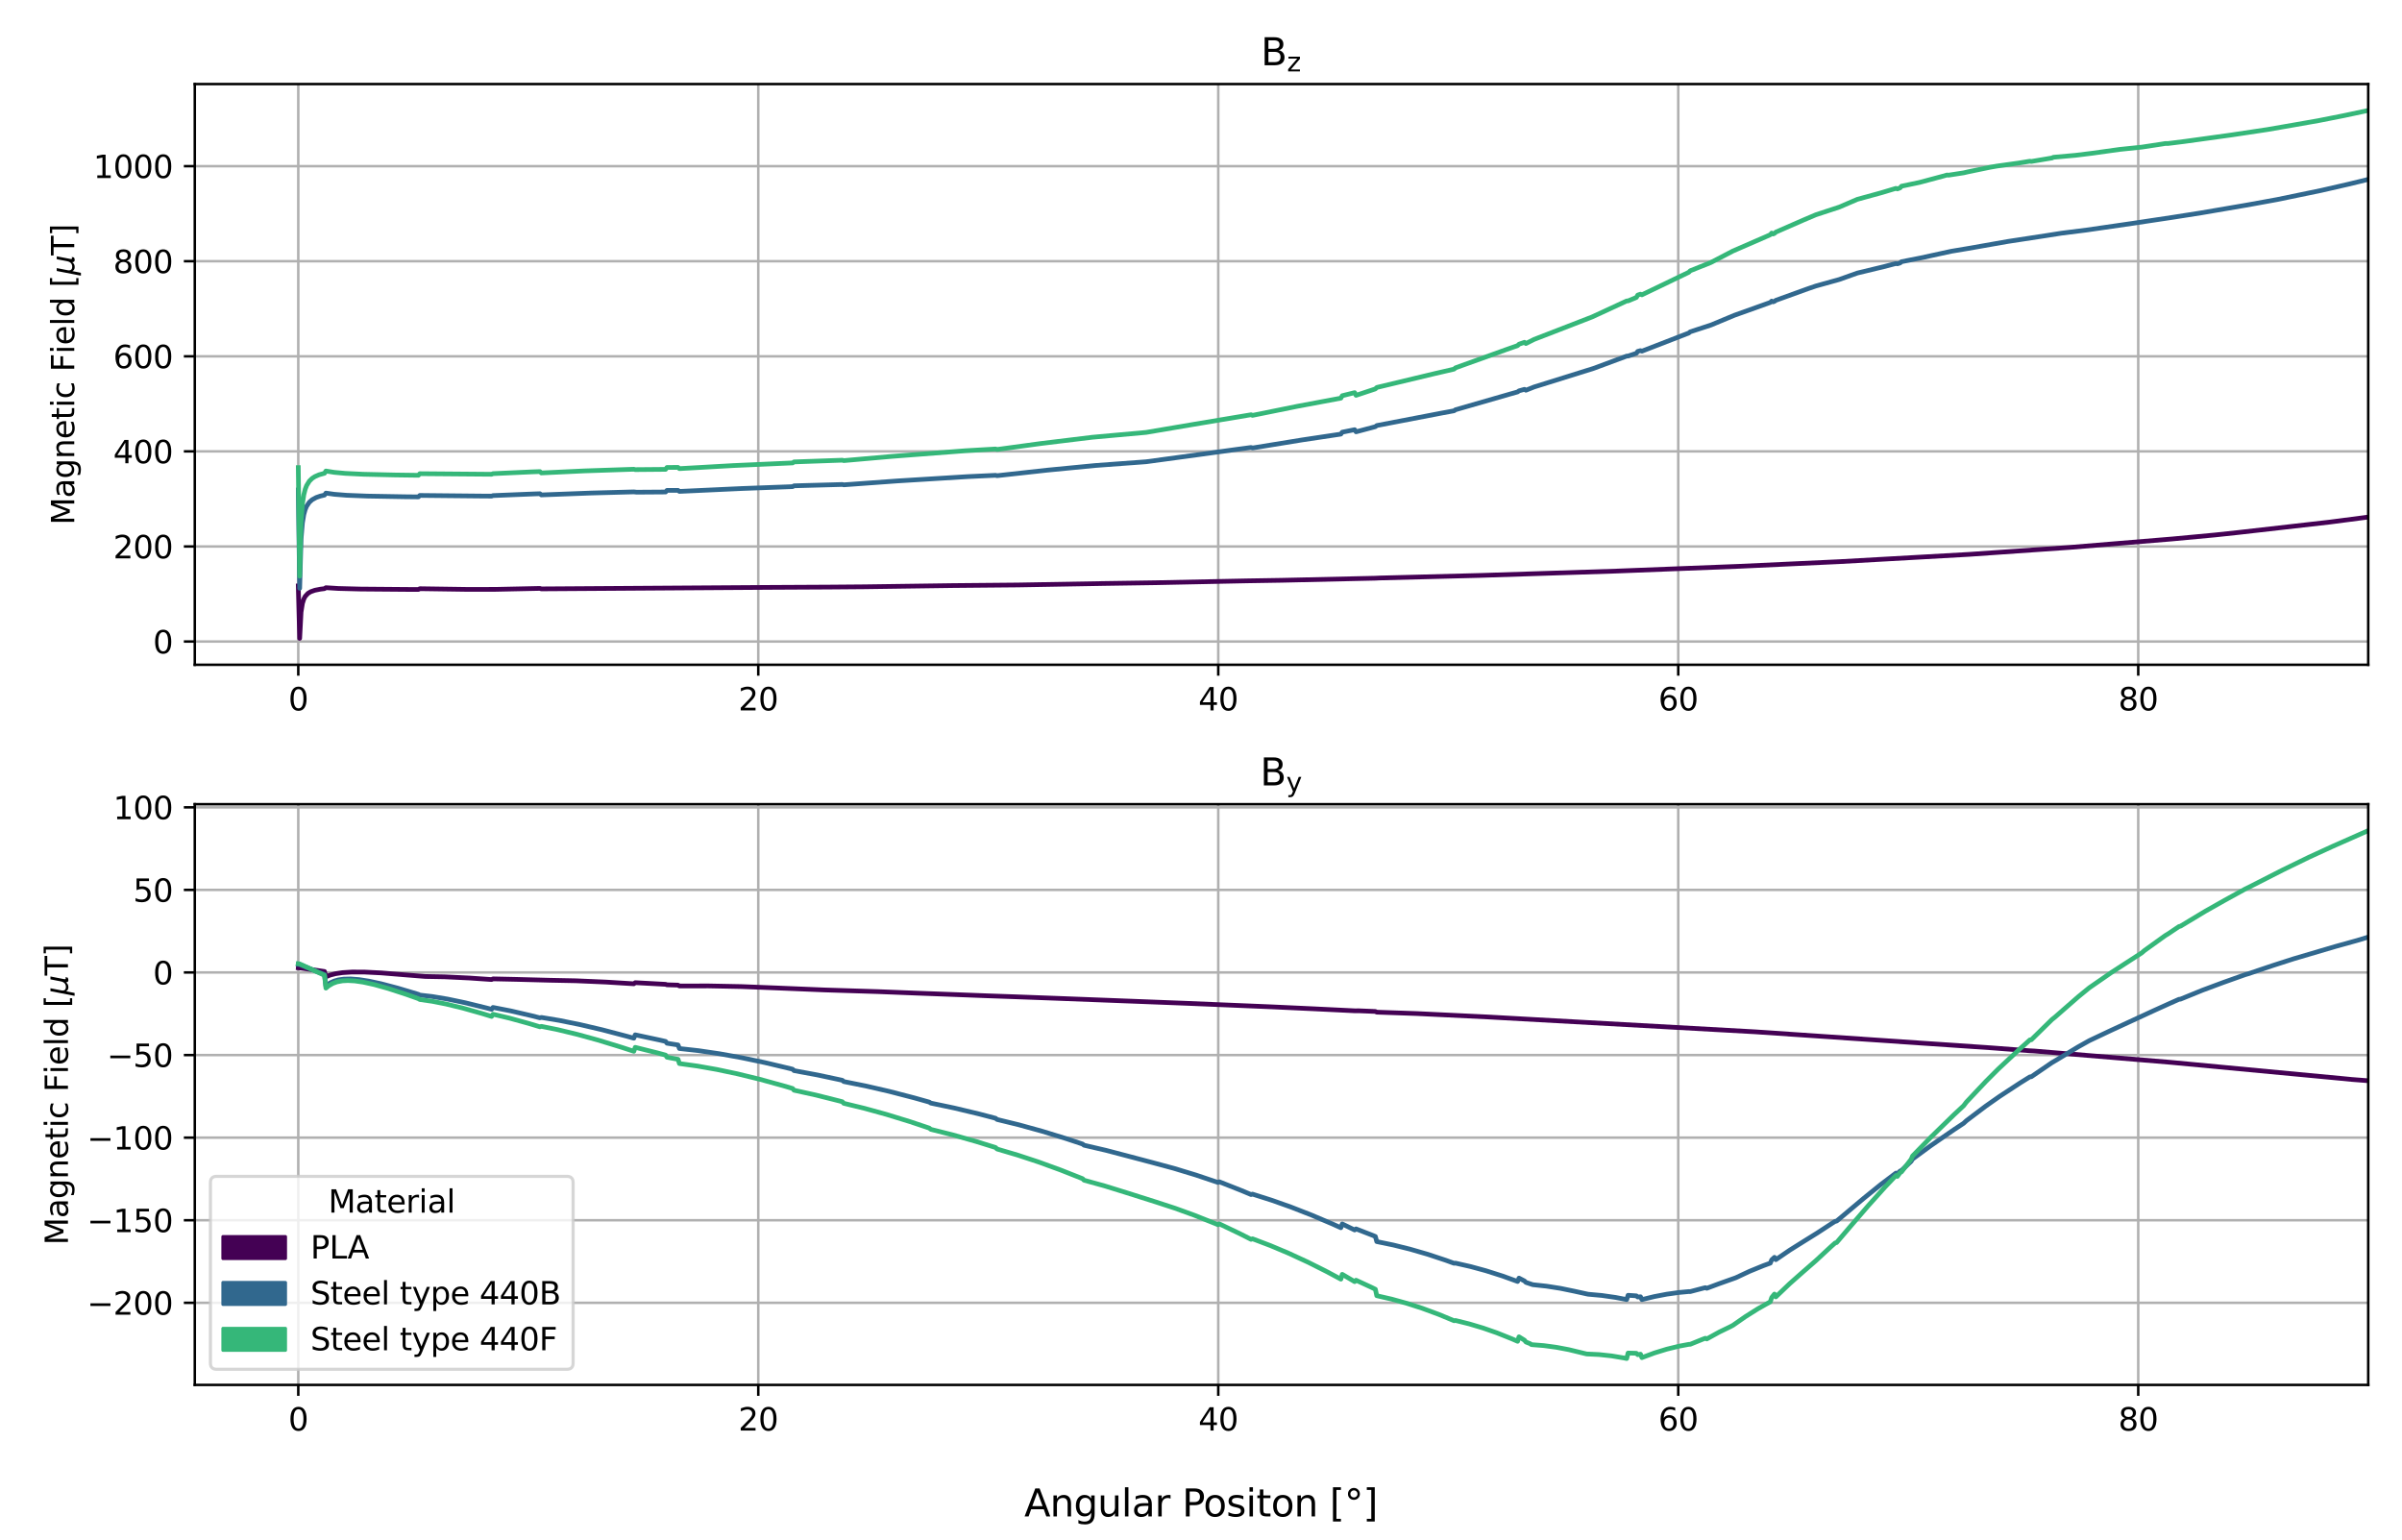 <?xml version="1.0" encoding="utf-8" standalone="no"?>
<!DOCTYPE svg PUBLIC "-//W3C//DTD SVG 1.1//EN"
  "http://www.w3.org/Graphics/SVG/1.1/DTD/svg11.dtd">
<svg xmlns:xlink="http://www.w3.org/1999/xlink" width="768.24pt" height="492.48pt" viewBox="0 0 768.24 492.48" xmlns="http://www.w3.org/2000/svg" version="1.1">
 <defs>
  <style type="text/css">*{stroke-linejoin: round; stroke-linecap: butt}</style>
 </defs>
 <g id="figure_1">
  <g id="patch_1">
   <path d="M 0 492.48 
L 768.24 492.48 
L 768.24 0 
L 0 0 
z
" style="fill: #ffffff"/>
  </g>
  <g id="axes_1">
   <g id="patch_2">
    <path d="M 62.3 212.63 
L 757.44 212.63 
L 757.44 26.88 
L 62.3 26.88 
z
" style="fill: #ffffff"/>
   </g>
   <g id="matplotlib.axis_1">
    <g id="xtick_1">
     <g id="line2d_1">
      <path d="M 95.402 212.63 
L 95.402 26.88 
" clip-path="url(#pd398dfe89d)" style="fill: none; stroke: #b0b0b0; stroke-width: 0.8; stroke-linecap: square"/>
     </g>
     <g id="line2d_2">
      <defs>
       <path id="m9fc5d74d92" d="M 0 0 
L 0 3.5 
" style="stroke: #000000; stroke-width: 0.8"/>
      </defs>
      <g>
       <use xlink:href="#m9fc5d74d92" x="95.402" y="212.63" style="stroke: #000000; stroke-width: 0.8"/>
      </g>
     </g>
     <g id="text_1">
      <!-- 0 -->
      <g transform="translate(92.221 227.229) scale(0.1 -0.1)">
       <defs>
        <path id="DejaVuSans-30" d="M 2034 4250 
Q 1547 4250 1301 3770 
Q 1056 3291 1056 2328 
Q 1056 1369 1301 889 
Q 1547 409 2034 409 
Q 2525 409 2770 889 
Q 3016 1369 3016 2328 
Q 3016 3291 2770 3770 
Q 2525 4250 2034 4250 
z
M 2034 4750 
Q 2819 4750 3233 4129 
Q 3647 3509 3647 2328 
Q 3647 1150 3233 529 
Q 2819 -91 2034 -91 
Q 1250 -91 836 529 
Q 422 1150 422 2328 
Q 422 3509 836 4129 
Q 1250 4750 2034 4750 
z
" transform="scale(0.016)"/>
       </defs>
       <use xlink:href="#DejaVuSans-30"/>
      </g>
     </g>
    </g>
    <g id="xtick_2">
     <g id="line2d_3">
      <path d="M 242.521 212.63 
L 242.521 26.88 
" clip-path="url(#pd398dfe89d)" style="fill: none; stroke: #b0b0b0; stroke-width: 0.8; stroke-linecap: square"/>
     </g>
     <g id="line2d_4">
      <g>
       <use xlink:href="#m9fc5d74d92" x="242.521" y="212.63" style="stroke: #000000; stroke-width: 0.8"/>
      </g>
     </g>
     <g id="text_2">
      <!-- 20 -->
      <g transform="translate(236.159 227.229) scale(0.1 -0.1)">
       <defs>
        <path id="DejaVuSans-32" d="M 1228 531 
L 3431 531 
L 3431 0 
L 469 0 
L 469 531 
Q 828 903 1448 1529 
Q 2069 2156 2228 2338 
Q 2531 2678 2651 2914 
Q 2772 3150 2772 3378 
Q 2772 3750 2511 3984 
Q 2250 4219 1831 4219 
Q 1534 4219 1204 4116 
Q 875 4013 500 3803 
L 500 4441 
Q 881 4594 1212 4672 
Q 1544 4750 1819 4750 
Q 2544 4750 2975 4387 
Q 3406 4025 3406 3419 
Q 3406 3131 3298 2873 
Q 3191 2616 2906 2266 
Q 2828 2175 2409 1742 
Q 1991 1309 1228 531 
z
" transform="scale(0.016)"/>
       </defs>
       <use xlink:href="#DejaVuSans-32"/>
       <use xlink:href="#DejaVuSans-30" x="63.623"/>
      </g>
     </g>
    </g>
    <g id="xtick_3">
     <g id="line2d_5">
      <path d="M 389.641 212.63 
L 389.641 26.88 
" clip-path="url(#pd398dfe89d)" style="fill: none; stroke: #b0b0b0; stroke-width: 0.8; stroke-linecap: square"/>
     </g>
     <g id="line2d_6">
      <g>
       <use xlink:href="#m9fc5d74d92" x="389.641" y="212.63" style="stroke: #000000; stroke-width: 0.8"/>
      </g>
     </g>
     <g id="text_3">
      <!-- 40 -->
      <g transform="translate(383.279 227.229) scale(0.1 -0.1)">
       <defs>
        <path id="DejaVuSans-34" d="M 2419 4116 
L 825 1625 
L 2419 1625 
L 2419 4116 
z
M 2253 4666 
L 3047 4666 
L 3047 1625 
L 3713 1625 
L 3713 1100 
L 3047 1100 
L 3047 0 
L 2419 0 
L 2419 1100 
L 313 1100 
L 313 1709 
L 2253 4666 
z
" transform="scale(0.016)"/>
       </defs>
       <use xlink:href="#DejaVuSans-34"/>
       <use xlink:href="#DejaVuSans-30" x="63.623"/>
      </g>
     </g>
    </g>
    <g id="xtick_4">
     <g id="line2d_7">
      <path d="M 536.761 212.63 
L 536.761 26.88 
" clip-path="url(#pd398dfe89d)" style="fill: none; stroke: #b0b0b0; stroke-width: 0.8; stroke-linecap: square"/>
     </g>
     <g id="line2d_8">
      <g>
       <use xlink:href="#m9fc5d74d92" x="536.761" y="212.63" style="stroke: #000000; stroke-width: 0.8"/>
      </g>
     </g>
     <g id="text_4">
      <!-- 60 -->
      <g transform="translate(530.398 227.229) scale(0.1 -0.1)">
       <defs>
        <path id="DejaVuSans-36" d="M 2113 2584 
Q 1688 2584 1439 2293 
Q 1191 2003 1191 1497 
Q 1191 994 1439 701 
Q 1688 409 2113 409 
Q 2538 409 2786 701 
Q 3034 994 3034 1497 
Q 3034 2003 2786 2293 
Q 2538 2584 2113 2584 
z
M 3366 4563 
L 3366 3988 
Q 3128 4100 2886 4159 
Q 2644 4219 2406 4219 
Q 1781 4219 1451 3797 
Q 1122 3375 1075 2522 
Q 1259 2794 1537 2939 
Q 1816 3084 2150 3084 
Q 2853 3084 3261 2657 
Q 3669 2231 3669 1497 
Q 3669 778 3244 343 
Q 2819 -91 2113 -91 
Q 1303 -91 875 529 
Q 447 1150 447 2328 
Q 447 3434 972 4092 
Q 1497 4750 2381 4750 
Q 2619 4750 2861 4703 
Q 3103 4656 3366 4563 
z
" transform="scale(0.016)"/>
       </defs>
       <use xlink:href="#DejaVuSans-36"/>
       <use xlink:href="#DejaVuSans-30" x="63.623"/>
      </g>
     </g>
    </g>
    <g id="xtick_5">
     <g id="line2d_9">
      <path d="M 683.88 212.63 
L 683.88 26.88 
" clip-path="url(#pd398dfe89d)" style="fill: none; stroke: #b0b0b0; stroke-width: 0.8; stroke-linecap: square"/>
     </g>
     <g id="line2d_10">
      <g>
       <use xlink:href="#m9fc5d74d92" x="683.88" y="212.63" style="stroke: #000000; stroke-width: 0.8"/>
      </g>
     </g>
     <g id="text_5">
      <!-- 80 -->
      <g transform="translate(677.518 227.229) scale(0.1 -0.1)">
       <defs>
        <path id="DejaVuSans-38" d="M 2034 2216 
Q 1584 2216 1326 1975 
Q 1069 1734 1069 1313 
Q 1069 891 1326 650 
Q 1584 409 2034 409 
Q 2484 409 2743 651 
Q 3003 894 3003 1313 
Q 3003 1734 2745 1975 
Q 2488 2216 2034 2216 
z
M 1403 2484 
Q 997 2584 770 2862 
Q 544 3141 544 3541 
Q 544 4100 942 4425 
Q 1341 4750 2034 4750 
Q 2731 4750 3128 4425 
Q 3525 4100 3525 3541 
Q 3525 3141 3298 2862 
Q 3072 2584 2669 2484 
Q 3125 2378 3379 2068 
Q 3634 1759 3634 1313 
Q 3634 634 3220 271 
Q 2806 -91 2034 -91 
Q 1263 -91 848 271 
Q 434 634 434 1313 
Q 434 1759 690 2068 
Q 947 2378 1403 2484 
z
M 1172 3481 
Q 1172 3119 1398 2916 
Q 1625 2713 2034 2713 
Q 2441 2713 2670 2916 
Q 2900 3119 2900 3481 
Q 2900 3844 2670 4047 
Q 2441 4250 2034 4250 
Q 1625 4250 1398 4047 
Q 1172 3844 1172 3481 
z
" transform="scale(0.016)"/>
       </defs>
       <use xlink:href="#DejaVuSans-38"/>
       <use xlink:href="#DejaVuSans-30" x="63.623"/>
      </g>
     </g>
    </g>
   </g>
   <g id="matplotlib.axis_2">
    <g id="ytick_1">
     <g id="line2d_11">
      <path d="M 62.3 205.203 
L 757.44 205.203 
" clip-path="url(#pd398dfe89d)" style="fill: none; stroke: #b0b0b0; stroke-width: 0.8; stroke-linecap: square"/>
     </g>
     <g id="line2d_12">
      <defs>
       <path id="md01ff62ab2" d="M 0 0 
L -3.5 0 
" style="stroke: #000000; stroke-width: 0.8"/>
      </defs>
      <g>
       <use xlink:href="#md01ff62ab2" x="62.3" y="205.203" style="stroke: #000000; stroke-width: 0.8"/>
      </g>
     </g>
     <g id="text_6">
      <!-- 0 -->
      <g transform="translate(48.938 209.002) scale(0.1 -0.1)">
       <use xlink:href="#DejaVuSans-30"/>
      </g>
     </g>
    </g>
    <g id="ytick_2">
     <g id="line2d_13">
      <path d="M 62.3 174.791 
L 757.44 174.791 
" clip-path="url(#pd398dfe89d)" style="fill: none; stroke: #b0b0b0; stroke-width: 0.8; stroke-linecap: square"/>
     </g>
     <g id="line2d_14">
      <g>
       <use xlink:href="#md01ff62ab2" x="62.3" y="174.791" style="stroke: #000000; stroke-width: 0.8"/>
      </g>
     </g>
     <g id="text_7">
      <!-- 200 -->
      <g transform="translate(36.212 178.59) scale(0.1 -0.1)">
       <use xlink:href="#DejaVuSans-32"/>
       <use xlink:href="#DejaVuSans-30" x="63.623"/>
       <use xlink:href="#DejaVuSans-30" x="127.246"/>
      </g>
     </g>
    </g>
    <g id="ytick_3">
     <g id="line2d_15">
      <path d="M 62.3 144.379 
L 757.44 144.379 
" clip-path="url(#pd398dfe89d)" style="fill: none; stroke: #b0b0b0; stroke-width: 0.8; stroke-linecap: square"/>
     </g>
     <g id="line2d_16">
      <g>
       <use xlink:href="#md01ff62ab2" x="62.3" y="144.379" style="stroke: #000000; stroke-width: 0.8"/>
      </g>
     </g>
     <g id="text_8">
      <!-- 400 -->
      <g transform="translate(36.212 148.178) scale(0.1 -0.1)">
       <use xlink:href="#DejaVuSans-34"/>
       <use xlink:href="#DejaVuSans-30" x="63.623"/>
       <use xlink:href="#DejaVuSans-30" x="127.246"/>
      </g>
     </g>
    </g>
    <g id="ytick_4">
     <g id="line2d_17">
      <path d="M 62.3 113.967 
L 757.44 113.967 
" clip-path="url(#pd398dfe89d)" style="fill: none; stroke: #b0b0b0; stroke-width: 0.8; stroke-linecap: square"/>
     </g>
     <g id="line2d_18">
      <g>
       <use xlink:href="#md01ff62ab2" x="62.3" y="113.967" style="stroke: #000000; stroke-width: 0.8"/>
      </g>
     </g>
     <g id="text_9">
      <!-- 600 -->
      <g transform="translate(36.212 117.766) scale(0.1 -0.1)">
       <use xlink:href="#DejaVuSans-36"/>
       <use xlink:href="#DejaVuSans-30" x="63.623"/>
       <use xlink:href="#DejaVuSans-30" x="127.246"/>
      </g>
     </g>
    </g>
    <g id="ytick_5">
     <g id="line2d_19">
      <path d="M 62.3 83.555 
L 757.44 83.555 
" clip-path="url(#pd398dfe89d)" style="fill: none; stroke: #b0b0b0; stroke-width: 0.8; stroke-linecap: square"/>
     </g>
     <g id="line2d_20">
      <g>
       <use xlink:href="#md01ff62ab2" x="62.3" y="83.555" style="stroke: #000000; stroke-width: 0.8"/>
      </g>
     </g>
     <g id="text_10">
      <!-- 800 -->
      <g transform="translate(36.212 87.354) scale(0.1 -0.1)">
       <use xlink:href="#DejaVuSans-38"/>
       <use xlink:href="#DejaVuSans-30" x="63.623"/>
       <use xlink:href="#DejaVuSans-30" x="127.246"/>
      </g>
     </g>
    </g>
    <g id="ytick_6">
     <g id="line2d_21">
      <path d="M 62.3 53.143 
L 757.44 53.143 
" clip-path="url(#pd398dfe89d)" style="fill: none; stroke: #b0b0b0; stroke-width: 0.8; stroke-linecap: square"/>
     </g>
     <g id="line2d_22">
      <g>
       <use xlink:href="#md01ff62ab2" x="62.3" y="53.143" style="stroke: #000000; stroke-width: 0.8"/>
      </g>
     </g>
     <g id="text_11">
      <!-- 1000 -->
      <g transform="translate(29.85 56.942) scale(0.1 -0.1)">
       <defs>
        <path id="DejaVuSans-31" d="M 794 531 
L 1825 531 
L 1825 4091 
L 703 3866 
L 703 4441 
L 1819 4666 
L 2450 4666 
L 2450 531 
L 3481 531 
L 3481 0 
L 794 0 
L 794 531 
z
" transform="scale(0.016)"/>
       </defs>
       <use xlink:href="#DejaVuSans-31"/>
       <use xlink:href="#DejaVuSans-30" x="63.623"/>
       <use xlink:href="#DejaVuSans-30" x="127.246"/>
       <use xlink:href="#DejaVuSans-30" x="190.869"/>
      </g>
     </g>
    </g>
    <g id="text_12">
     <!-- Magnetic Field [$\mu$T] -->
     <g transform="translate(23.75 167.905) rotate(-90) scale(0.1 -0.1)">
      <defs>
       <path id="DejaVuSans-4d" d="M 628 4666 
L 1569 4666 
L 2759 1491 
L 3956 4666 
L 4897 4666 
L 4897 0 
L 4281 0 
L 4281 4097 
L 3078 897 
L 2444 897 
L 1241 4097 
L 1241 0 
L 628 0 
L 628 4666 
z
" transform="scale(0.016)"/>
       <path id="DejaVuSans-61" d="M 2194 1759 
Q 1497 1759 1228 1600 
Q 959 1441 959 1056 
Q 959 750 1161 570 
Q 1363 391 1709 391 
Q 2188 391 2477 730 
Q 2766 1069 2766 1631 
L 2766 1759 
L 2194 1759 
z
M 3341 1997 
L 3341 0 
L 2766 0 
L 2766 531 
Q 2569 213 2275 61 
Q 1981 -91 1556 -91 
Q 1019 -91 701 211 
Q 384 513 384 1019 
Q 384 1609 779 1909 
Q 1175 2209 1959 2209 
L 2766 2209 
L 2766 2266 
Q 2766 2663 2505 2880 
Q 2244 3097 1772 3097 
Q 1472 3097 1187 3025 
Q 903 2953 641 2809 
L 641 3341 
Q 956 3463 1253 3523 
Q 1550 3584 1831 3584 
Q 2591 3584 2966 3190 
Q 3341 2797 3341 1997 
z
" transform="scale(0.016)"/>
       <path id="DejaVuSans-67" d="M 2906 1791 
Q 2906 2416 2648 2759 
Q 2391 3103 1925 3103 
Q 1463 3103 1205 2759 
Q 947 2416 947 1791 
Q 947 1169 1205 825 
Q 1463 481 1925 481 
Q 2391 481 2648 825 
Q 2906 1169 2906 1791 
z
M 3481 434 
Q 3481 -459 3084 -895 
Q 2688 -1331 1869 -1331 
Q 1566 -1331 1297 -1286 
Q 1028 -1241 775 -1147 
L 775 -588 
Q 1028 -725 1275 -790 
Q 1522 -856 1778 -856 
Q 2344 -856 2625 -561 
Q 2906 -266 2906 331 
L 2906 616 
Q 2728 306 2450 153 
Q 2172 0 1784 0 
Q 1141 0 747 490 
Q 353 981 353 1791 
Q 353 2603 747 3093 
Q 1141 3584 1784 3584 
Q 2172 3584 2450 3431 
Q 2728 3278 2906 2969 
L 2906 3500 
L 3481 3500 
L 3481 434 
z
" transform="scale(0.016)"/>
       <path id="DejaVuSans-6e" d="M 3513 2113 
L 3513 0 
L 2938 0 
L 2938 2094 
Q 2938 2591 2744 2837 
Q 2550 3084 2163 3084 
Q 1697 3084 1428 2787 
Q 1159 2491 1159 1978 
L 1159 0 
L 581 0 
L 581 3500 
L 1159 3500 
L 1159 2956 
Q 1366 3272 1645 3428 
Q 1925 3584 2291 3584 
Q 2894 3584 3203 3211 
Q 3513 2838 3513 2113 
z
" transform="scale(0.016)"/>
       <path id="DejaVuSans-65" d="M 3597 1894 
L 3597 1613 
L 953 1613 
Q 991 1019 1311 708 
Q 1631 397 2203 397 
Q 2534 397 2845 478 
Q 3156 559 3463 722 
L 3463 178 
Q 3153 47 2828 -22 
Q 2503 -91 2169 -91 
Q 1331 -91 842 396 
Q 353 884 353 1716 
Q 353 2575 817 3079 
Q 1281 3584 2069 3584 
Q 2775 3584 3186 3129 
Q 3597 2675 3597 1894 
z
M 3022 2063 
Q 3016 2534 2758 2815 
Q 2500 3097 2075 3097 
Q 1594 3097 1305 2825 
Q 1016 2553 972 2059 
L 3022 2063 
z
" transform="scale(0.016)"/>
       <path id="DejaVuSans-74" d="M 1172 4494 
L 1172 3500 
L 2356 3500 
L 2356 3053 
L 1172 3053 
L 1172 1153 
Q 1172 725 1289 603 
Q 1406 481 1766 481 
L 2356 481 
L 2356 0 
L 1766 0 
Q 1100 0 847 248 
Q 594 497 594 1153 
L 594 3053 
L 172 3053 
L 172 3500 
L 594 3500 
L 594 4494 
L 1172 4494 
z
" transform="scale(0.016)"/>
       <path id="DejaVuSans-69" d="M 603 3500 
L 1178 3500 
L 1178 0 
L 603 0 
L 603 3500 
z
M 603 4863 
L 1178 4863 
L 1178 4134 
L 603 4134 
L 603 4863 
z
" transform="scale(0.016)"/>
       <path id="DejaVuSans-63" d="M 3122 3366 
L 3122 2828 
Q 2878 2963 2633 3030 
Q 2388 3097 2138 3097 
Q 1578 3097 1268 2742 
Q 959 2388 959 1747 
Q 959 1106 1268 751 
Q 1578 397 2138 397 
Q 2388 397 2633 464 
Q 2878 531 3122 666 
L 3122 134 
Q 2881 22 2623 -34 
Q 2366 -91 2075 -91 
Q 1284 -91 818 406 
Q 353 903 353 1747 
Q 353 2603 823 3093 
Q 1294 3584 2113 3584 
Q 2378 3584 2631 3529 
Q 2884 3475 3122 3366 
z
" transform="scale(0.016)"/>
       <path id="DejaVuSans-20" transform="scale(0.016)"/>
       <path id="DejaVuSans-46" d="M 628 4666 
L 3309 4666 
L 3309 4134 
L 1259 4134 
L 1259 2759 
L 3109 2759 
L 3109 2228 
L 1259 2228 
L 1259 0 
L 628 0 
L 628 4666 
z
" transform="scale(0.016)"/>
       <path id="DejaVuSans-6c" d="M 603 4863 
L 1178 4863 
L 1178 0 
L 603 0 
L 603 4863 
z
" transform="scale(0.016)"/>
       <path id="DejaVuSans-64" d="M 2906 2969 
L 2906 4863 
L 3481 4863 
L 3481 0 
L 2906 0 
L 2906 525 
Q 2725 213 2448 61 
Q 2172 -91 1784 -91 
Q 1150 -91 751 415 
Q 353 922 353 1747 
Q 353 2572 751 3078 
Q 1150 3584 1784 3584 
Q 2172 3584 2448 3432 
Q 2725 3281 2906 2969 
z
M 947 1747 
Q 947 1113 1208 752 
Q 1469 391 1925 391 
Q 2381 391 2643 752 
Q 2906 1113 2906 1747 
Q 2906 2381 2643 2742 
Q 2381 3103 1925 3103 
Q 1469 3103 1208 2742 
Q 947 2381 947 1747 
z
" transform="scale(0.016)"/>
       <path id="DejaVuSans-5b" d="M 550 4863 
L 1875 4863 
L 1875 4416 
L 1125 4416 
L 1125 -397 
L 1875 -397 
L 1875 -844 
L 550 -844 
L 550 4863 
z
" transform="scale(0.016)"/>
       <path id="DejaVuSans-Oblique-3bc" d="M -84 -1331 
L 856 3500 
L 1434 3500 
L 1009 1322 
Q 997 1256 987 1175 
Q 978 1094 978 1013 
Q 978 722 1161 565 
Q 1344 409 1684 409 
Q 2147 409 2431 671 
Q 2716 934 2816 1459 
L 3213 3500 
L 3788 3500 
L 3266 809 
Q 3253 750 3248 706 
Q 3244 663 3244 628 
Q 3244 531 3283 486 
Q 3322 441 3406 441 
Q 3438 441 3492 456 
Q 3547 472 3647 513 
L 3559 50 
Q 3422 -19 3297 -55 
Q 3172 -91 3053 -91 
Q 2847 -91 2730 40 
Q 2613 172 2613 403 
Q 2438 153 2195 31 
Q 1953 -91 1625 -91 
Q 1334 -91 1117 43 
Q 900 178 831 397 
L 494 -1331 
L -84 -1331 
z
" transform="scale(0.016)"/>
       <path id="DejaVuSans-54" d="M -19 4666 
L 3928 4666 
L 3928 4134 
L 2272 4134 
L 2272 0 
L 1638 0 
L 1638 4134 
L -19 4134 
L -19 4666 
z
" transform="scale(0.016)"/>
       <path id="DejaVuSans-5d" d="M 1947 4863 
L 1947 -844 
L 622 -844 
L 622 -397 
L 1369 -397 
L 1369 4416 
L 622 4416 
L 622 4863 
L 1947 4863 
z
" transform="scale(0.016)"/>
      </defs>
      <use xlink:href="#DejaVuSans-4d" transform="translate(0 0.016)"/>
      <use xlink:href="#DejaVuSans-61" transform="translate(86.279 0.016)"/>
      <use xlink:href="#DejaVuSans-67" transform="translate(147.559 0.016)"/>
      <use xlink:href="#DejaVuSans-6e" transform="translate(211.035 0.016)"/>
      <use xlink:href="#DejaVuSans-65" transform="translate(274.414 0.016)"/>
      <use xlink:href="#DejaVuSans-74" transform="translate(335.938 0.016)"/>
      <use xlink:href="#DejaVuSans-69" transform="translate(375.146 0.016)"/>
      <use xlink:href="#DejaVuSans-63" transform="translate(402.93 0.016)"/>
      <use xlink:href="#DejaVuSans-20" transform="translate(457.91 0.016)"/>
      <use xlink:href="#DejaVuSans-46" transform="translate(489.697 0.016)"/>
      <use xlink:href="#DejaVuSans-69" transform="translate(547.217 0.016)"/>
      <use xlink:href="#DejaVuSans-65" transform="translate(575 0.016)"/>
      <use xlink:href="#DejaVuSans-6c" transform="translate(636.523 0.016)"/>
      <use xlink:href="#DejaVuSans-64" transform="translate(664.307 0.016)"/>
      <use xlink:href="#DejaVuSans-20" transform="translate(727.783 0.016)"/>
      <use xlink:href="#DejaVuSans-5b" transform="translate(759.57 0.016)"/>
      <use xlink:href="#DejaVuSans-Oblique-3bc" transform="translate(798.584 0.016)"/>
      <use xlink:href="#DejaVuSans-54" transform="translate(862.207 0.016)"/>
      <use xlink:href="#DejaVuSans-5d" transform="translate(923.291 0.016)"/>
     </g>
    </g>
   </g>
   <g id="line2d_23">
    <path d="M 95.402 187.411 
L 95.844 204.187 
L 96.285 195.798 
L 96.727 193.002 
L 97.169 191.603 
L 97.61 190.764 
L 98.493 189.804 
L 99.377 189.27 
L 100.702 188.803 
L 102.468 188.452 
L 103.793 188.285 
L 104.235 187.982 
L 108.21 188.232 
L 115.276 188.416 
L 130.293 188.538 
L 133.826 188.55 
L 134.267 188.305 
L 149.725 188.531 
L 158.558 188.514 
L 172.691 188.211 
L 173.133 188.363 
L 246.889 187.879 
L 264.997 187.786 
L 276.48 187.693 
L 304.746 187.304 
L 325.503 187.113 
L 352.886 186.641 
L 369.669 186.391 
L 398.818 185.797 
L 409.859 185.618 
L 439.891 184.947 
L 441.216 184.88 
L 473.457 184.059 
L 516.739 182.678 
L 556.488 181.134 
L 588.287 179.655 
L 629.802 177.322 
L 662.043 175.092 
L 694.725 172.395 
L 708.416 171.119 
L 715.925 170.316 
L 745.074 167.004 
L 757.44 165.391 
L 757.44 165.391 
" clip-path="url(#pd398dfe89d)" style="fill: none; stroke: #440154; stroke-width: 1.5; stroke-linecap: square"/>
   </g>
   <g id="line2d_24">
    <path d="M 95.402 156.719 
L 95.844 188.177 
L 96.285 172.446 
L 96.727 167.202 
L 97.169 164.579 
L 97.61 163.005 
L 98.052 161.956 
L 98.935 160.643 
L 99.818 159.856 
L 101.143 159.128 
L 102.468 158.673 
L 103.793 158.362 
L 104.235 157.723 
L 106.885 158.105 
L 110.86 158.422 
L 117.485 158.684 
L 129.409 158.891 
L 133.826 158.938 
L 134.267 158.475 
L 153.7 158.668 
L 157.233 158.692 
L 157.675 158.521 
L 170.925 157.982 
L 172.691 157.925 
L 173.133 158.305 
L 189.032 157.703 
L 202.724 157.335 
L 203.607 157.433 
L 212.882 157.369 
L 213.323 156.855 
L 216.857 156.853 
L 217.298 157.182 
L 237.173 156.261 
L 253.514 155.656 
L 253.955 155.394 
L 269.413 154.969 
L 269.855 155.079 
L 287.079 153.831 
L 309.604 152.446 
L 318.437 152.035 
L 318.878 152.157 
L 334.778 150.402 
L 350.236 148.905 
L 366.577 147.699 
L 383.36 145.421 
L 395.726 143.716 
L 400.143 143.129 
L 400.584 143.296 
L 416.484 140.713 
L 428.85 138.857 
L 429.292 138.237 
L 433.267 137.444 
L 433.708 138.124 
L 439.891 136.481 
L 440.333 136.116 
L 461.091 132.13 
L 465.066 131.395 
L 465.507 131.07 
L 483.173 125.981 
L 485.382 125.362 
L 485.823 125.02 
L 487.59 124.532 
L 488.032 124.826 
L 490.681 123.771 
L 509.673 117.839 
L 520.272 113.905 
L 520.714 113.889 
L 523.364 113.007 
L 523.805 112.395 
L 524.689 112.155 
L 525.13 112.327 
L 540.147 106.515 
L 540.588 106.133 
L 547.213 103.97 
L 554.721 100.845 
L 566.204 96.74 
L 566.646 96.311 
L 567.087 96.548 
L 567.529 96.387 
L 567.971 96.059 
L 578.129 92.388 
L 580.779 91.482 
L 588.287 89.391 
L 594.028 87.342 
L 602.42 85.319 
L 606.395 84.287 
L 606.836 84.39 
L 607.72 84.107 
L 608.161 83.709 
L 614.344 82.492 
L 624.061 80.376 
L 629.361 79.49 
L 642.169 77.235 
L 654.535 75.344 
L 659.393 74.578 
L 667.343 73.581 
L 682.359 71.404 
L 688.1 70.536 
L 694.725 69.545 
L 704 68.086 
L 718.133 65.67 
L 720.341 65.278 
L 728.291 63.831 
L 742.424 60.906 
L 750.815 58.985 
L 754.348 58.137 
L 757.44 57.378 
L 757.44 57.378 
" clip-path="url(#pd398dfe89d)" style="fill: none; stroke: #31688e; stroke-width: 1.5; stroke-linecap: square"/>
   </g>
   <g id="line2d_25">
    <path d="M 95.402 149.566 
L 95.844 184.293 
L 96.285 166.928 
L 96.727 161.139 
L 97.169 158.244 
L 97.61 156.506 
L 98.052 155.348 
L 98.935 153.899 
L 99.818 153.029 
L 100.702 152.449 
L 102.027 151.869 
L 103.793 151.38 
L 104.235 150.664 
L 106.885 151.09 
L 110.418 151.416 
L 116.16 151.697 
L 126.318 151.929 
L 133.826 152.029 
L 134.267 151.516 
L 156.35 151.696 
L 157.233 151.702 
L 157.675 151.503 
L 170.041 150.939 
L 172.691 150.843 
L 173.133 151.279 
L 186.824 150.628 
L 202.724 150.095 
L 203.165 150.214 
L 212.882 150.131 
L 213.323 149.52 
L 216.857 149.505 
L 217.298 149.897 
L 234.523 148.919 
L 253.514 148.07 
L 253.955 147.749 
L 269.413 147.199 
L 269.855 147.334 
L 285.313 145.973 
L 308.72 144.182 
L 318.437 143.617 
L 318.878 143.771 
L 333.011 141.851 
L 349.352 139.863 
L 366.577 138.309 
L 381.152 135.838 
L 400.143 132.66 
L 400.584 132.865 
L 414.717 129.999 
L 428.85 127.355 
L 429.292 126.575 
L 433.267 125.592 
L 433.708 126.451 
L 439.891 124.4 
L 440.333 123.94 
L 458.882 119.498 
L 465.066 118.071 
L 465.507 117.66 
L 481.848 111.779 
L 485.382 110.541 
L 485.823 110.101 
L 487.59 109.491 
L 488.032 109.89 
L 490.681 108.553 
L 509.231 101.369 
L 520.272 96.264 
L 520.714 96.247 
L 523.364 95.149 
L 523.805 94.385 
L 524.689 94.089 
L 525.13 94.306 
L 540.147 87.084 
L 540.588 86.61 
L 547.213 83.957 
L 554.28 80.274 
L 564.879 75.67 
L 566.204 75.078 
L 566.646 74.546 
L 567.087 74.848 
L 567.529 74.654 
L 567.971 74.247 
L 576.804 70.383 
L 580.779 68.697 
L 588.287 66.231 
L 594.028 63.76 
L 601.536 61.702 
L 606.395 60.249 
L 606.836 60.426 
L 607.72 60.095 
L 608.161 59.559 
L 613.903 58.356 
L 621.411 56.349 
L 622.736 55.971 
L 623.177 56.034 
L 628.036 55.286 
L 629.361 54.98 
L 636.427 53.518 
L 638.635 53.129 
L 645.702 52.141 
L 649.235 51.568 
L 649.677 51.646 
L 656.301 50.531 
L 656.743 50.307 
L 663.81 49.678 
L 669.109 49.023 
L 677.942 47.792 
L 685.009 47.06 
L 691.634 46.05 
L 692.517 45.903 
L 693.4 45.902 
L 698.7 45.24 
L 706.208 44.205 
L 713.716 43.164 
L 725.199 41.437 
L 734.032 39.903 
L 741.54 38.582 
L 749.49 37.013 
L 757.44 35.323 
L 757.44 35.323 
" clip-path="url(#pd398dfe89d)" style="fill: none; stroke: #35b779; stroke-width: 1.5; stroke-linecap: square"/>
   </g>
   <g id="patch_3">
    <path d="M 62.3 212.63 
L 62.3 26.88 
" style="fill: none; stroke: #000000; stroke-width: 0.8; stroke-linejoin: miter; stroke-linecap: square"/>
   </g>
   <g id="patch_4">
    <path d="M 757.44 212.63 
L 757.44 26.88 
" style="fill: none; stroke: #000000; stroke-width: 0.8; stroke-linejoin: miter; stroke-linecap: square"/>
   </g>
   <g id="patch_5">
    <path d="M 62.3 212.63 
L 757.44 212.63 
" style="fill: none; stroke: #000000; stroke-width: 0.8; stroke-linejoin: miter; stroke-linecap: square"/>
   </g>
   <g id="patch_6">
    <path d="M 62.3 26.88 
L 757.44 26.88 
" style="fill: none; stroke: #000000; stroke-width: 0.8; stroke-linejoin: miter; stroke-linecap: square"/>
   </g>
   <g id="text_13">
    <!-- $\mathregular{B_z}$ -->
    <g transform="translate(403.27 20.88) scale(0.12 -0.12)">
     <defs>
      <path id="DejaVuSans-42" d="M 1259 2228 
L 1259 519 
L 2272 519 
Q 2781 519 3026 730 
Q 3272 941 3272 1375 
Q 3272 1813 3026 2020 
Q 2781 2228 2272 2228 
L 1259 2228 
z
M 1259 4147 
L 1259 2741 
L 2194 2741 
Q 2656 2741 2882 2914 
Q 3109 3088 3109 3444 
Q 3109 3797 2882 3972 
Q 2656 4147 2194 4147 
L 1259 4147 
z
M 628 4666 
L 2241 4666 
Q 2963 4666 3353 4366 
Q 3744 4066 3744 3513 
Q 3744 3084 3544 2831 
Q 3344 2578 2956 2516 
Q 3422 2416 3680 2098 
Q 3938 1781 3938 1306 
Q 3938 681 3513 340 
Q 3088 0 2303 0 
L 628 0 
L 628 4666 
z
" transform="scale(0.016)"/>
      <path id="DejaVuSans-7a" d="M 353 3500 
L 3084 3500 
L 3084 2975 
L 922 459 
L 3084 459 
L 3084 0 
L 275 0 
L 275 525 
L 2438 3041 
L 353 3041 
L 353 3500 
z
" transform="scale(0.016)"/>
     </defs>
     <use xlink:href="#DejaVuSans-42" transform="translate(0 0.094)"/>
     <use xlink:href="#DejaVuSans-7a" transform="translate(69.561 -16.312) scale(0.7)"/>
    </g>
   </g>
  </g>
  <g id="axes_2">
   <g id="patch_7">
    <path d="M 62.3 442.989 
L 757.44 442.989 
L 757.44 257.238 
L 62.3 257.238 
z
" style="fill: #ffffff"/>
   </g>
   <g id="matplotlib.axis_3">
    <g id="xtick_6">
     <g id="line2d_26">
      <path d="M 95.402 442.989 
L 95.402 257.238 
" clip-path="url(#p6b78c6d2c9)" style="fill: none; stroke: #b0b0b0; stroke-width: 0.8; stroke-linecap: square"/>
     </g>
     <g id="line2d_27">
      <g>
       <use xlink:href="#m9fc5d74d92" x="95.402" y="442.989" style="stroke: #000000; stroke-width: 0.8"/>
      </g>
     </g>
     <g id="text_14">
      <!-- 0 -->
      <g transform="translate(92.221 457.587) scale(0.1 -0.1)">
       <use xlink:href="#DejaVuSans-30"/>
      </g>
     </g>
    </g>
    <g id="xtick_7">
     <g id="line2d_28">
      <path d="M 242.521 442.989 
L 242.521 257.238 
" clip-path="url(#p6b78c6d2c9)" style="fill: none; stroke: #b0b0b0; stroke-width: 0.8; stroke-linecap: square"/>
     </g>
     <g id="line2d_29">
      <g>
       <use xlink:href="#m9fc5d74d92" x="242.521" y="442.989" style="stroke: #000000; stroke-width: 0.8"/>
      </g>
     </g>
     <g id="text_15">
      <!-- 20 -->
      <g transform="translate(236.159 457.587) scale(0.1 -0.1)">
       <use xlink:href="#DejaVuSans-32"/>
       <use xlink:href="#DejaVuSans-30" x="63.623"/>
      </g>
     </g>
    </g>
    <g id="xtick_8">
     <g id="line2d_30">
      <path d="M 389.641 442.989 
L 389.641 257.238 
" clip-path="url(#p6b78c6d2c9)" style="fill: none; stroke: #b0b0b0; stroke-width: 0.8; stroke-linecap: square"/>
     </g>
     <g id="line2d_31">
      <g>
       <use xlink:href="#m9fc5d74d92" x="389.641" y="442.989" style="stroke: #000000; stroke-width: 0.8"/>
      </g>
     </g>
     <g id="text_16">
      <!-- 40 -->
      <g transform="translate(383.279 457.587) scale(0.1 -0.1)">
       <use xlink:href="#DejaVuSans-34"/>
       <use xlink:href="#DejaVuSans-30" x="63.623"/>
      </g>
     </g>
    </g>
    <g id="xtick_9">
     <g id="line2d_32">
      <path d="M 536.761 442.989 
L 536.761 257.238 
" clip-path="url(#p6b78c6d2c9)" style="fill: none; stroke: #b0b0b0; stroke-width: 0.8; stroke-linecap: square"/>
     </g>
     <g id="line2d_33">
      <g>
       <use xlink:href="#m9fc5d74d92" x="536.761" y="442.989" style="stroke: #000000; stroke-width: 0.8"/>
      </g>
     </g>
     <g id="text_17">
      <!-- 60 -->
      <g transform="translate(530.398 457.587) scale(0.1 -0.1)">
       <use xlink:href="#DejaVuSans-36"/>
       <use xlink:href="#DejaVuSans-30" x="63.623"/>
      </g>
     </g>
    </g>
    <g id="xtick_10">
     <g id="line2d_34">
      <path d="M 683.88 442.989 
L 683.88 257.238 
" clip-path="url(#p6b78c6d2c9)" style="fill: none; stroke: #b0b0b0; stroke-width: 0.8; stroke-linecap: square"/>
     </g>
     <g id="line2d_35">
      <g>
       <use xlink:href="#m9fc5d74d92" x="683.88" y="442.989" style="stroke: #000000; stroke-width: 0.8"/>
      </g>
     </g>
     <g id="text_18">
      <!-- 80 -->
      <g transform="translate(677.518 457.587) scale(0.1 -0.1)">
       <use xlink:href="#DejaVuSans-38"/>
       <use xlink:href="#DejaVuSans-30" x="63.623"/>
      </g>
     </g>
    </g>
   </g>
   <g id="matplotlib.axis_4">
    <g id="ytick_7">
     <g id="line2d_36">
      <path d="M 62.3 416.725 
L 757.44 416.725 
" clip-path="url(#p6b78c6d2c9)" style="fill: none; stroke: #b0b0b0; stroke-width: 0.8; stroke-linecap: square"/>
     </g>
     <g id="line2d_37">
      <g>
       <use xlink:href="#md01ff62ab2" x="62.3" y="416.725" style="stroke: #000000; stroke-width: 0.8"/>
      </g>
     </g>
     <g id="text_19">
      <!-- −200 -->
      <g transform="translate(27.833 420.524) scale(0.1 -0.1)">
       <defs>
        <path id="DejaVuSans-2212" d="M 678 2272 
L 4684 2272 
L 4684 1741 
L 678 1741 
L 678 2272 
z
" transform="scale(0.016)"/>
       </defs>
       <use xlink:href="#DejaVuSans-2212"/>
       <use xlink:href="#DejaVuSans-32" x="83.789"/>
       <use xlink:href="#DejaVuSans-30" x="147.412"/>
       <use xlink:href="#DejaVuSans-30" x="211.035"/>
      </g>
     </g>
    </g>
    <g id="ytick_8">
     <g id="line2d_38">
      <path d="M 62.3 390.31 
L 757.44 390.31 
" clip-path="url(#p6b78c6d2c9)" style="fill: none; stroke: #b0b0b0; stroke-width: 0.8; stroke-linecap: square"/>
     </g>
     <g id="line2d_39">
      <g>
       <use xlink:href="#md01ff62ab2" x="62.3" y="390.31" style="stroke: #000000; stroke-width: 0.8"/>
      </g>
     </g>
     <g id="text_20">
      <!-- −150 -->
      <g transform="translate(27.833 394.109) scale(0.1 -0.1)">
       <defs>
        <path id="DejaVuSans-35" d="M 691 4666 
L 3169 4666 
L 3169 4134 
L 1269 4134 
L 1269 2991 
Q 1406 3038 1543 3061 
Q 1681 3084 1819 3084 
Q 2600 3084 3056 2656 
Q 3513 2228 3513 1497 
Q 3513 744 3044 326 
Q 2575 -91 1722 -91 
Q 1428 -91 1123 -41 
Q 819 9 494 109 
L 494 744 
Q 775 591 1075 516 
Q 1375 441 1709 441 
Q 2250 441 2565 725 
Q 2881 1009 2881 1497 
Q 2881 1984 2565 2268 
Q 2250 2553 1709 2553 
Q 1456 2553 1204 2497 
Q 953 2441 691 2322 
L 691 4666 
z
" transform="scale(0.016)"/>
       </defs>
       <use xlink:href="#DejaVuSans-2212"/>
       <use xlink:href="#DejaVuSans-31" x="83.789"/>
       <use xlink:href="#DejaVuSans-35" x="147.412"/>
       <use xlink:href="#DejaVuSans-30" x="211.035"/>
      </g>
     </g>
    </g>
    <g id="ytick_9">
     <g id="line2d_40">
      <path d="M 62.3 363.894 
L 757.44 363.894 
" clip-path="url(#p6b78c6d2c9)" style="fill: none; stroke: #b0b0b0; stroke-width: 0.8; stroke-linecap: square"/>
     </g>
     <g id="line2d_41">
      <g>
       <use xlink:href="#md01ff62ab2" x="62.3" y="363.894" style="stroke: #000000; stroke-width: 0.8"/>
      </g>
     </g>
     <g id="text_21">
      <!-- −100 -->
      <g transform="translate(27.833 367.694) scale(0.1 -0.1)">
       <use xlink:href="#DejaVuSans-2212"/>
       <use xlink:href="#DejaVuSans-31" x="83.789"/>
       <use xlink:href="#DejaVuSans-30" x="147.412"/>
       <use xlink:href="#DejaVuSans-30" x="211.035"/>
      </g>
     </g>
    </g>
    <g id="ytick_10">
     <g id="line2d_42">
      <path d="M 62.3 337.479 
L 757.44 337.479 
" clip-path="url(#p6b78c6d2c9)" style="fill: none; stroke: #b0b0b0; stroke-width: 0.8; stroke-linecap: square"/>
     </g>
     <g id="line2d_43">
      <g>
       <use xlink:href="#md01ff62ab2" x="62.3" y="337.479" style="stroke: #000000; stroke-width: 0.8"/>
      </g>
     </g>
     <g id="text_22">
      <!-- −50 -->
      <g transform="translate(34.195 341.278) scale(0.1 -0.1)">
       <use xlink:href="#DejaVuSans-2212"/>
       <use xlink:href="#DejaVuSans-35" x="83.789"/>
       <use xlink:href="#DejaVuSans-30" x="147.412"/>
      </g>
     </g>
    </g>
    <g id="ytick_11">
     <g id="line2d_44">
      <path d="M 62.3 311.064 
L 757.44 311.064 
" clip-path="url(#p6b78c6d2c9)" style="fill: none; stroke: #b0b0b0; stroke-width: 0.8; stroke-linecap: square"/>
     </g>
     <g id="line2d_45">
      <g>
       <use xlink:href="#md01ff62ab2" x="62.3" y="311.064" style="stroke: #000000; stroke-width: 0.8"/>
      </g>
     </g>
     <g id="text_23">
      <!-- 0 -->
      <g transform="translate(48.938 314.863) scale(0.1 -0.1)">
       <use xlink:href="#DejaVuSans-30"/>
      </g>
     </g>
    </g>
    <g id="ytick_12">
     <g id="line2d_46">
      <path d="M 62.3 284.649 
L 757.44 284.649 
" clip-path="url(#p6b78c6d2c9)" style="fill: none; stroke: #b0b0b0; stroke-width: 0.8; stroke-linecap: square"/>
     </g>
     <g id="line2d_47">
      <g>
       <use xlink:href="#md01ff62ab2" x="62.3" y="284.649" style="stroke: #000000; stroke-width: 0.8"/>
      </g>
     </g>
     <g id="text_24">
      <!-- 50 -->
      <g transform="translate(42.575 288.448) scale(0.1 -0.1)">
       <use xlink:href="#DejaVuSans-35"/>
       <use xlink:href="#DejaVuSans-30" x="63.623"/>
      </g>
     </g>
    </g>
    <g id="ytick_13">
     <g id="line2d_48">
      <path d="M 62.3 258.233 
L 757.44 258.233 
" clip-path="url(#p6b78c6d2c9)" style="fill: none; stroke: #b0b0b0; stroke-width: 0.8; stroke-linecap: square"/>
     </g>
     <g id="line2d_49">
      <g>
       <use xlink:href="#md01ff62ab2" x="62.3" y="258.233" style="stroke: #000000; stroke-width: 0.8"/>
      </g>
     </g>
     <g id="text_25">
      <!-- 100 -->
      <g transform="translate(36.212 262.032) scale(0.1 -0.1)">
       <use xlink:href="#DejaVuSans-31"/>
       <use xlink:href="#DejaVuSans-30" x="63.623"/>
       <use xlink:href="#DejaVuSans-30" x="127.246"/>
      </g>
     </g>
    </g>
    <g id="text_26">
     <!-- Magnetic Field [$\mu$T] -->
     <g transform="translate(21.733 398.264) rotate(-90) scale(0.1 -0.1)">
      <use xlink:href="#DejaVuSans-4d" transform="translate(0 0.016)"/>
      <use xlink:href="#DejaVuSans-61" transform="translate(86.279 0.016)"/>
      <use xlink:href="#DejaVuSans-67" transform="translate(147.559 0.016)"/>
      <use xlink:href="#DejaVuSans-6e" transform="translate(211.035 0.016)"/>
      <use xlink:href="#DejaVuSans-65" transform="translate(274.414 0.016)"/>
      <use xlink:href="#DejaVuSans-74" transform="translate(335.938 0.016)"/>
      <use xlink:href="#DejaVuSans-69" transform="translate(375.146 0.016)"/>
      <use xlink:href="#DejaVuSans-63" transform="translate(402.93 0.016)"/>
      <use xlink:href="#DejaVuSans-20" transform="translate(457.91 0.016)"/>
      <use xlink:href="#DejaVuSans-46" transform="translate(489.697 0.016)"/>
      <use xlink:href="#DejaVuSans-69" transform="translate(547.217 0.016)"/>
      <use xlink:href="#DejaVuSans-65" transform="translate(575 0.016)"/>
      <use xlink:href="#DejaVuSans-6c" transform="translate(636.523 0.016)"/>
      <use xlink:href="#DejaVuSans-64" transform="translate(664.307 0.016)"/>
      <use xlink:href="#DejaVuSans-20" transform="translate(727.783 0.016)"/>
      <use xlink:href="#DejaVuSans-5b" transform="translate(759.57 0.016)"/>
      <use xlink:href="#DejaVuSans-Oblique-3bc" transform="translate(798.584 0.016)"/>
      <use xlink:href="#DejaVuSans-54" transform="translate(862.207 0.016)"/>
      <use xlink:href="#DejaVuSans-5d" transform="translate(923.291 0.016)"/>
     </g>
    </g>
   </g>
   <g id="line2d_50">
    <path d="M 95.402 309.574 
L 96.285 309.643 
L 103.793 310.744 
L 104.235 312.439 
L 105.56 311.908 
L 107.327 311.445 
L 109.535 311.113 
L 112.626 310.92 
L 116.601 310.934 
L 121.901 311.197 
L 129.409 311.813 
L 136.034 312.342 
L 142.217 312.454 
L 150.167 312.835 
L 157.233 313.322 
L 157.675 313.107 
L 165.183 313.269 
L 175.783 313.549 
L 184.174 313.717 
L 193.891 314.137 
L 202.724 314.679 
L 203.165 314.322 
L 212.882 314.85 
L 213.323 315.005 
L 216.857 315.106 
L 217.298 315.384 
L 226.573 315.364 
L 237.173 315.573 
L 248.656 316.026 
L 263.672 316.649 
L 280.896 317.188 
L 293.263 317.676 
L 302.537 318.02 
L 315.787 318.524 
L 325.062 318.848 
L 337.428 319.307 
L 352.002 319.864 
L 379.385 320.92 
L 406.767 322.061 
L 420.017 322.674 
L 433.267 323.321 
L 434.592 323.317 
L 439.891 323.535 
L 440.333 323.76 
L 453.141 324.203 
L 476.107 325.307 
L 561.346 330.046 
L 636.869 335.168 
L 649.235 336.111 
L 650.56 336.176 
L 694.284 339.809 
L 748.607 344.934 
L 752.14 345.279 
L 757.44 345.693 
L 757.44 345.693 
" clip-path="url(#p6b78c6d2c9)" style="fill: none; stroke: #440154; stroke-width: 1.5; stroke-linecap: square"/>
   </g>
   <g id="line2d_51">
    <path d="M 95.402 308.481 
L 95.844 308.543 
L 103.793 311.721 
L 104.235 315.362 
L 105.56 314.42 
L 106.885 313.812 
L 108.21 313.432 
L 109.976 313.176 
L 112.185 313.129 
L 114.835 313.338 
L 117.926 313.818 
L 121.901 314.673 
L 127.201 316.067 
L 133.826 318.049 
L 134.267 318.293 
L 138.242 318.754 
L 143.1 319.558 
L 148.842 320.758 
L 155.467 322.383 
L 157.233 322.849 
L 157.675 322.244 
L 163.416 323.365 
L 170.041 324.903 
L 172.691 325.578 
L 173.133 325.44 
L 178.874 326.393 
L 185.499 327.731 
L 192.566 329.386 
L 200.515 331.472 
L 202.724 332.087 
L 203.165 331.007 
L 211.115 332.707 
L 212.882 333.115 
L 213.323 333.693 
L 216.857 334.249 
L 217.298 335.388 
L 223.481 336.081 
L 230.106 337.056 
L 237.173 338.325 
L 244.681 339.899 
L 253.072 341.895 
L 253.514 342.007 
L 253.955 342.459 
L 261.463 343.849 
L 269.413 345.546 
L 269.855 345.954 
L 276.921 347.37 
L 284.429 349.101 
L 292.379 351.164 
L 297.237 352.53 
L 297.679 352.839 
L 305.187 354.415 
L 313.137 356.314 
L 318.437 357.701 
L 318.878 358.079 
L 325.945 359.806 
L 333.453 361.884 
L 340.961 364.193 
L 346.261 365.951 
L 346.703 366.321 
L 353.769 367.962 
L 361.277 369.933 
L 368.785 371.918 
L 375.41 373.702 
L 382.476 375.846 
L 389.543 378.225 
L 389.985 378.015 
L 397.051 380.807 
L 400.143 382.103 
L 400.584 381.957 
L 406.767 383.926 
L 412.951 386.118 
L 419.575 388.704 
L 426.2 391.524 
L 428.85 392.715 
L 429.292 391.5 
L 433.267 393.433 
L 433.708 393.081 
L 439.008 395.141 
L 439.891 395.506 
L 440.333 397.145 
L 445.633 398.239 
L 450.933 399.553 
L 456.674 401.217 
L 462.416 403.123 
L 465.066 404.082 
L 465.507 404.03 
L 470.365 405.136 
L 475.224 406.459 
L 480.523 408.143 
L 485.382 409.903 
L 485.823 408.821 
L 487.59 409.742 
L 488.032 410.197 
L 490.24 410.927 
L 494.656 411.404 
L 499.073 412.098 
L 503.489 413.005 
L 507.906 413.977 
L 512.322 414.375 
L 516.739 415.01 
L 520.272 415.688 
L 520.714 414.319 
L 523.364 414.498 
L 523.805 414.875 
L 524.689 414.787 
L 525.13 415.695 
L 529.105 414.727 
L 533.08 413.967 
L 537.055 413.413 
L 540.147 413.124 
L 540.588 413.139 
L 545.005 411.978 
L 545.446 411.875 
L 545.888 412.077 
L 549.863 410.597 
L 555.163 408.712 
L 559.579 406.645 
L 563.996 404.839 
L 566.204 404.034 
L 566.646 402.983 
L 567.529 402.175 
L 567.971 402.924 
L 572.387 399.903 
L 576.804 397.135 
L 581.22 394.389 
L 586.079 391.21 
L 586.962 390.661 
L 587.404 390.595 
L 592.262 386.512 
L 596.237 383.178 
L 601.536 378.892 
L 606.395 375.228 
L 606.836 375.441 
L 607.72 374.57 
L 608.161 374.39 
L 611.253 371.468 
L 611.694 370.741 
L 617.436 366.523 
L 624.944 361.34 
L 628.036 359.3 
L 628.919 358.484 
L 635.102 353.814 
L 639.519 350.711 
L 646.143 346.373 
L 649.235 344.447 
L 649.677 344.418 
L 656.301 339.889 
L 657.626 339.116 
L 664.693 334.844 
L 668.226 332.867 
L 674.851 329.733 
L 688.984 323.205 
L 693.842 321.01 
L 696.934 319.634 
L 697.375 319.604 
L 704.442 316.725 
L 711.066 314.26 
L 718.133 311.746 
L 719.016 311.494 
L 726.966 308.819 
L 733.591 306.687 
L 746.84 302.775 
L 753.907 300.813 
L 757.44 299.739 
L 757.44 299.739 
" clip-path="url(#p6b78c6d2c9)" style="fill: none; stroke: #31688e; stroke-width: 1.5; stroke-linecap: square"/>
   </g>
   <g id="line2d_52">
    <path d="M 95.402 308.247 
L 95.844 308.323 
L 103.793 311.97 
L 104.235 316.063 
L 105.118 315.324 
L 106.443 314.553 
L 107.768 314.071 
L 109.535 313.737 
L 111.301 313.648 
L 113.51 313.772 
L 116.16 314.157 
L 119.693 314.931 
L 124.109 316.165 
L 129.851 318.035 
L 133.826 319.441 
L 134.267 319.717 
L 138.242 320.287 
L 142.659 321.155 
L 147.959 322.439 
L 154.142 324.18 
L 157.233 325.126 
L 157.675 324.421 
L 162.975 325.679 
L 169.158 327.38 
L 172.691 328.445 
L 173.133 328.292 
L 178.433 329.368 
L 184.616 330.858 
L 191.241 332.681 
L 198.749 334.976 
L 202.724 336.275 
L 203.165 335.01 
L 210.232 336.776 
L 212.882 337.489 
L 213.323 338.175 
L 216.857 338.836 
L 217.298 340.197 
L 223.04 340.992 
L 229.223 342.08 
L 235.848 343.48 
L 242.914 345.205 
L 250.422 347.267 
L 253.514 348.178 
L 253.955 348.729 
L 261.022 350.289 
L 268.53 352.179 
L 269.413 352.416 
L 269.855 352.914 
L 276.48 354.522 
L 283.546 356.471 
L 291.054 358.78 
L 297.237 360.848 
L 297.679 361.236 
L 304.746 363.011 
L 312.254 365.138 
L 318.437 367.062 
L 318.878 367.528 
L 325.503 369.484 
L 332.128 371.669 
L 339.194 374.237 
L 346.261 377.03 
L 346.703 377.511 
L 353.327 379.343 
L 360.394 381.536 
L 369.669 384.47 
L 375.852 386.487 
L 382.035 388.731 
L 388.66 391.376 
L 389.543 391.747 
L 389.985 391.478 
L 396.609 394.641 
L 400.143 396.429 
L 400.584 396.244 
L 406.326 398.424 
L 412.067 400.84 
L 418.25 403.692 
L 424.434 406.796 
L 428.85 409.159 
L 429.292 407.617 
L 433.267 409.956 
L 433.708 409.5 
L 438.566 411.743 
L 439.891 412.393 
L 440.333 414.451 
L 445.191 415.571 
L 450.049 416.919 
L 454.908 418.488 
L 460.207 420.445 
L 465.066 422.459 
L 465.507 422.375 
L 469.924 423.475 
L 474.34 424.796 
L 478.757 426.335 
L 483.615 428.274 
L 485.382 429.042 
L 485.823 427.601 
L 487.59 428.691 
L 488.032 429.262 
L 489.357 429.784 
L 489.798 430.102 
L 493.773 430.416 
L 497.748 430.95 
L 501.723 431.7 
L 505.698 432.663 
L 507.464 433.093 
L 511.439 433.278 
L 515.414 433.703 
L 519.389 434.366 
L 520.272 434.546 
L 520.714 432.795 
L 523.364 432.871 
L 523.805 433.319 
L 524.689 433.157 
L 525.13 434.26 
L 529.105 432.779 
L 533.08 431.556 
L 537.055 430.589 
L 540.147 430.012 
L 540.588 429.999 
L 544.563 428.387 
L 545.446 428.061 
L 545.888 428.279 
L 549.863 426.087 
L 553.396 424.376 
L 554.28 423.904 
L 558.254 421.14 
L 562.229 418.638 
L 566.204 416.396 
L 566.646 415.038 
L 567.529 413.93 
L 567.971 414.829 
L 572.387 410.612 
L 576.804 406.706 
L 580.779 403.244 
L 585.637 398.734 
L 586.962 397.561 
L 587.404 397.461 
L 592.262 391.77 
L 597.562 385.618 
L 602.861 379.723 
L 606.395 375.994 
L 606.836 376.297 
L 607.72 375.086 
L 608.161 374.847 
L 611.253 370.806 
L 611.694 369.763 
L 617.436 363.876 
L 624.944 356.563 
L 628.036 353.683 
L 628.919 352.522 
L 635.102 345.954 
L 639.077 341.977 
L 645.702 335.794 
L 649.235 332.621 
L 649.677 332.594 
L 656.301 326.095 
L 657.185 325.399 
L 664.693 318.836 
L 668.226 315.955 
L 675.293 311.069 
L 685.009 304.782 
L 685.892 304.019 
L 692.517 299.263 
L 693.4 298.729 
L 696.934 296.355 
L 697.375 296.262 
L 705.325 291.475 
L 711.508 287.983 
L 718.133 284.339 
L 719.458 283.693 
L 730.058 278.294 
L 738.449 274.209 
L 745.957 270.762 
L 757.44 265.682 
L 757.44 265.682 
" clip-path="url(#p6b78c6d2c9)" style="fill: none; stroke: #35b779; stroke-width: 1.5; stroke-linecap: square"/>
   </g>
   <g id="patch_8">
    <path d="M 62.3 442.989 
L 62.3 257.238 
" style="fill: none; stroke: #000000; stroke-width: 0.8; stroke-linejoin: miter; stroke-linecap: square"/>
   </g>
   <g id="patch_9">
    <path d="M 757.44 442.989 
L 757.44 257.238 
" style="fill: none; stroke: #000000; stroke-width: 0.8; stroke-linejoin: miter; stroke-linecap: square"/>
   </g>
   <g id="patch_10">
    <path d="M 62.3 442.989 
L 757.44 442.989 
" style="fill: none; stroke: #000000; stroke-width: 0.8; stroke-linejoin: miter; stroke-linecap: square"/>
   </g>
   <g id="patch_11">
    <path d="M 62.3 257.238 
L 757.44 257.238 
" style="fill: none; stroke: #000000; stroke-width: 0.8; stroke-linejoin: miter; stroke-linecap: square"/>
   </g>
   <g id="text_27">
    <!-- $\mathregular{B_y}$ -->
    <g transform="translate(403.03 251.238) scale(0.12 -0.12)">
     <defs>
      <path id="DejaVuSans-79" d="M 2059 -325 
Q 1816 -950 1584 -1140 
Q 1353 -1331 966 -1331 
L 506 -1331 
L 506 -850 
L 844 -850 
Q 1081 -850 1212 -737 
Q 1344 -625 1503 -206 
L 1606 56 
L 191 3500 
L 800 3500 
L 1894 763 
L 2988 3500 
L 3597 3500 
L 2059 -325 
z
" transform="scale(0.016)"/>
     </defs>
     <use xlink:href="#DejaVuSans-42" transform="translate(0 0.094)"/>
     <use xlink:href="#DejaVuSans-79" transform="translate(69.561 -16.312) scale(0.7)"/>
    </g>
   </g>
   <g id="legend_1">
    <g id="patch_12">
     <path d="M 69.3 437.989 
L 181.298 437.989 
Q 183.298 437.989 183.298 435.989 
L 183.298 378.276 
Q 183.298 376.276 181.298 376.276 
L 69.3 376.276 
Q 67.3 376.276 67.3 378.276 
L 67.3 435.989 
Q 67.3 437.989 69.3 437.989 
z
" style="fill: #ffffff; opacity: 0.8; stroke: #cccccc; stroke-linejoin: miter"/>
    </g>
    <g id="text_28">
     <!-- Material -->
     <g transform="translate(104.987 387.875) scale(0.1 -0.1)">
      <defs>
       <path id="DejaVuSans-72" d="M 2631 2963 
Q 2534 3019 2420 3045 
Q 2306 3072 2169 3072 
Q 1681 3072 1420 2755 
Q 1159 2438 1159 1844 
L 1159 0 
L 581 0 
L 581 3500 
L 1159 3500 
L 1159 2956 
Q 1341 3275 1631 3429 
Q 1922 3584 2338 3584 
Q 2397 3584 2469 3576 
Q 2541 3569 2628 3553 
L 2631 2963 
z
" transform="scale(0.016)"/>
      </defs>
      <use xlink:href="#DejaVuSans-4d"/>
      <use xlink:href="#DejaVuSans-61" x="86.279"/>
      <use xlink:href="#DejaVuSans-74" x="147.559"/>
      <use xlink:href="#DejaVuSans-65" x="186.768"/>
      <use xlink:href="#DejaVuSans-72" x="248.291"/>
      <use xlink:href="#DejaVuSans-69" x="289.404"/>
      <use xlink:href="#DejaVuSans-61" x="317.188"/>
      <use xlink:href="#DejaVuSans-6c" x="378.467"/>
     </g>
    </g>
    <g id="patch_13">
     <path d="M 71.3 402.553 
L 91.3 402.553 
L 91.3 395.553 
L 71.3 395.553 
z
" style="fill: #440154; stroke: #440154; stroke-linejoin: miter"/>
    </g>
    <g id="text_29">
     <!-- PLA -->
     <g transform="translate(99.3 402.553) scale(0.1 -0.1)">
      <defs>
       <path id="DejaVuSans-50" d="M 1259 4147 
L 1259 2394 
L 2053 2394 
Q 2494 2394 2734 2622 
Q 2975 2850 2975 3272 
Q 2975 3691 2734 3919 
Q 2494 4147 2053 4147 
L 1259 4147 
z
M 628 4666 
L 2053 4666 
Q 2838 4666 3239 4311 
Q 3641 3956 3641 3272 
Q 3641 2581 3239 2228 
Q 2838 1875 2053 1875 
L 1259 1875 
L 1259 0 
L 628 0 
L 628 4666 
z
" transform="scale(0.016)"/>
       <path id="DejaVuSans-4c" d="M 628 4666 
L 1259 4666 
L 1259 531 
L 3531 531 
L 3531 0 
L 628 0 
L 628 4666 
z
" transform="scale(0.016)"/>
       <path id="DejaVuSans-41" d="M 2188 4044 
L 1331 1722 
L 3047 1722 
L 2188 4044 
z
M 1831 4666 
L 2547 4666 
L 4325 0 
L 3669 0 
L 3244 1197 
L 1141 1197 
L 716 0 
L 50 0 
L 1831 4666 
z
" transform="scale(0.016)"/>
      </defs>
      <use xlink:href="#DejaVuSans-50"/>
      <use xlink:href="#DejaVuSans-4c" x="60.303"/>
      <use xlink:href="#DejaVuSans-41" x="118.266"/>
     </g>
    </g>
    <g id="patch_14">
     <path d="M 71.3 417.231 
L 91.3 417.231 
L 91.3 410.231 
L 71.3 410.231 
z
" style="fill: #31688e; stroke: #31688e; stroke-linejoin: miter"/>
    </g>
    <g id="text_30">
     <!-- Steel type 440B -->
     <g transform="translate(99.3 417.231) scale(0.1 -0.1)">
      <defs>
       <path id="DejaVuSans-53" d="M 3425 4513 
L 3425 3897 
Q 3066 4069 2747 4153 
Q 2428 4238 2131 4238 
Q 1616 4238 1336 4038 
Q 1056 3838 1056 3469 
Q 1056 3159 1242 3001 
Q 1428 2844 1947 2747 
L 2328 2669 
Q 3034 2534 3370 2195 
Q 3706 1856 3706 1288 
Q 3706 609 3251 259 
Q 2797 -91 1919 -91 
Q 1588 -91 1214 -16 
Q 841 59 441 206 
L 441 856 
Q 825 641 1194 531 
Q 1563 422 1919 422 
Q 2459 422 2753 634 
Q 3047 847 3047 1241 
Q 3047 1584 2836 1778 
Q 2625 1972 2144 2069 
L 1759 2144 
Q 1053 2284 737 2584 
Q 422 2884 422 3419 
Q 422 4038 858 4394 
Q 1294 4750 2059 4750 
Q 2388 4750 2728 4690 
Q 3069 4631 3425 4513 
z
" transform="scale(0.016)"/>
       <path id="DejaVuSans-70" d="M 1159 525 
L 1159 -1331 
L 581 -1331 
L 581 3500 
L 1159 3500 
L 1159 2969 
Q 1341 3281 1617 3432 
Q 1894 3584 2278 3584 
Q 2916 3584 3314 3078 
Q 3713 2572 3713 1747 
Q 3713 922 3314 415 
Q 2916 -91 2278 -91 
Q 1894 -91 1617 61 
Q 1341 213 1159 525 
z
M 3116 1747 
Q 3116 2381 2855 2742 
Q 2594 3103 2138 3103 
Q 1681 3103 1420 2742 
Q 1159 2381 1159 1747 
Q 1159 1113 1420 752 
Q 1681 391 2138 391 
Q 2594 391 2855 752 
Q 3116 1113 3116 1747 
z
" transform="scale(0.016)"/>
      </defs>
      <use xlink:href="#DejaVuSans-53"/>
      <use xlink:href="#DejaVuSans-74" x="63.477"/>
      <use xlink:href="#DejaVuSans-65" x="102.686"/>
      <use xlink:href="#DejaVuSans-65" x="164.209"/>
      <use xlink:href="#DejaVuSans-6c" x="225.732"/>
      <use xlink:href="#DejaVuSans-20" x="253.516"/>
      <use xlink:href="#DejaVuSans-74" x="285.303"/>
      <use xlink:href="#DejaVuSans-79" x="324.512"/>
      <use xlink:href="#DejaVuSans-70" x="383.691"/>
      <use xlink:href="#DejaVuSans-65" x="447.168"/>
      <use xlink:href="#DejaVuSans-20" x="508.691"/>
      <use xlink:href="#DejaVuSans-34" x="540.479"/>
      <use xlink:href="#DejaVuSans-34" x="604.102"/>
      <use xlink:href="#DejaVuSans-30" x="667.725"/>
      <use xlink:href="#DejaVuSans-42" x="731.348"/>
     </g>
    </g>
    <g id="patch_15">
     <path d="M 71.3 431.909 
L 91.3 431.909 
L 91.3 424.909 
L 71.3 424.909 
z
" style="fill: #35b779; stroke: #35b779; stroke-linejoin: miter"/>
    </g>
    <g id="text_31">
     <!-- Steel type 440F -->
     <g transform="translate(99.3 431.909) scale(0.1 -0.1)">
      <use xlink:href="#DejaVuSans-53"/>
      <use xlink:href="#DejaVuSans-74" x="63.477"/>
      <use xlink:href="#DejaVuSans-65" x="102.686"/>
      <use xlink:href="#DejaVuSans-65" x="164.209"/>
      <use xlink:href="#DejaVuSans-6c" x="225.732"/>
      <use xlink:href="#DejaVuSans-20" x="253.516"/>
      <use xlink:href="#DejaVuSans-74" x="285.303"/>
      <use xlink:href="#DejaVuSans-79" x="324.512"/>
      <use xlink:href="#DejaVuSans-70" x="383.691"/>
      <use xlink:href="#DejaVuSans-65" x="447.168"/>
      <use xlink:href="#DejaVuSans-20" x="508.691"/>
      <use xlink:href="#DejaVuSans-34" x="540.479"/>
      <use xlink:href="#DejaVuSans-34" x="604.102"/>
      <use xlink:href="#DejaVuSans-30" x="667.725"/>
      <use xlink:href="#DejaVuSans-46" x="731.348"/>
     </g>
    </g>
   </g>
  </g>
  <g id="text_32">
   <!-- Angular Positon [°] -->
   <g transform="translate(327.606 485.06) scale(0.12 -0.12)">
    <defs>
     <path id="DejaVuSans-75" d="M 544 1381 
L 544 3500 
L 1119 3500 
L 1119 1403 
Q 1119 906 1312 657 
Q 1506 409 1894 409 
Q 2359 409 2629 706 
Q 2900 1003 2900 1516 
L 2900 3500 
L 3475 3500 
L 3475 0 
L 2900 0 
L 2900 538 
Q 2691 219 2414 64 
Q 2138 -91 1772 -91 
Q 1169 -91 856 284 
Q 544 659 544 1381 
z
M 1991 3584 
L 1991 3584 
z
" transform="scale(0.016)"/>
     <path id="DejaVuSans-6f" d="M 1959 3097 
Q 1497 3097 1228 2736 
Q 959 2375 959 1747 
Q 959 1119 1226 758 
Q 1494 397 1959 397 
Q 2419 397 2687 759 
Q 2956 1122 2956 1747 
Q 2956 2369 2687 2733 
Q 2419 3097 1959 3097 
z
M 1959 3584 
Q 2709 3584 3137 3096 
Q 3566 2609 3566 1747 
Q 3566 888 3137 398 
Q 2709 -91 1959 -91 
Q 1206 -91 779 398 
Q 353 888 353 1747 
Q 353 2609 779 3096 
Q 1206 3584 1959 3584 
z
" transform="scale(0.016)"/>
     <path id="DejaVuSans-73" d="M 2834 3397 
L 2834 2853 
Q 2591 2978 2328 3040 
Q 2066 3103 1784 3103 
Q 1356 3103 1142 2972 
Q 928 2841 928 2578 
Q 928 2378 1081 2264 
Q 1234 2150 1697 2047 
L 1894 2003 
Q 2506 1872 2764 1633 
Q 3022 1394 3022 966 
Q 3022 478 2636 193 
Q 2250 -91 1575 -91 
Q 1294 -91 989 -36 
Q 684 19 347 128 
L 347 722 
Q 666 556 975 473 
Q 1284 391 1588 391 
Q 1994 391 2212 530 
Q 2431 669 2431 922 
Q 2431 1156 2273 1281 
Q 2116 1406 1581 1522 
L 1381 1569 
Q 847 1681 609 1914 
Q 372 2147 372 2553 
Q 372 3047 722 3315 
Q 1072 3584 1716 3584 
Q 2034 3584 2315 3537 
Q 2597 3491 2834 3397 
z
" transform="scale(0.016)"/>
     <path id="DejaVuSans-b0" d="M 1600 4347 
Q 1350 4347 1178 4173 
Q 1006 4000 1006 3750 
Q 1006 3503 1178 3333 
Q 1350 3163 1600 3163 
Q 1850 3163 2022 3333 
Q 2194 3503 2194 3750 
Q 2194 3997 2020 4172 
Q 1847 4347 1600 4347 
z
M 1600 4750 
Q 1800 4750 1984 4673 
Q 2169 4597 2303 4453 
Q 2447 4313 2519 4134 
Q 2591 3956 2591 3750 
Q 2591 3338 2302 3052 
Q 2013 2766 1594 2766 
Q 1172 2766 890 3047 
Q 609 3328 609 3750 
Q 609 4169 896 4459 
Q 1184 4750 1600 4750 
z
" transform="scale(0.016)"/>
    </defs>
    <use xlink:href="#DejaVuSans-41"/>
    <use xlink:href="#DejaVuSans-6e" x="68.408"/>
    <use xlink:href="#DejaVuSans-67" x="131.787"/>
    <use xlink:href="#DejaVuSans-75" x="195.264"/>
    <use xlink:href="#DejaVuSans-6c" x="258.643"/>
    <use xlink:href="#DejaVuSans-61" x="286.426"/>
    <use xlink:href="#DejaVuSans-72" x="347.705"/>
    <use xlink:href="#DejaVuSans-20" x="388.818"/>
    <use xlink:href="#DejaVuSans-50" x="420.605"/>
    <use xlink:href="#DejaVuSans-6f" x="477.283"/>
    <use xlink:href="#DejaVuSans-73" x="538.465"/>
    <use xlink:href="#DejaVuSans-69" x="590.564"/>
    <use xlink:href="#DejaVuSans-74" x="618.348"/>
    <use xlink:href="#DejaVuSans-6f" x="657.557"/>
    <use xlink:href="#DejaVuSans-6e" x="718.738"/>
    <use xlink:href="#DejaVuSans-20" x="782.117"/>
    <use xlink:href="#DejaVuSans-5b" x="813.904"/>
    <use xlink:href="#DejaVuSans-b0" x="852.918"/>
    <use xlink:href="#DejaVuSans-5d" x="902.918"/>
   </g>
  </g>
 </g>
 <defs>
  <clipPath id="pd398dfe89d">
   <rect x="62.3" y="26.88" width="695.14" height="185.75"/>
  </clipPath>
  <clipPath id="p6b78c6d2c9">
   <rect x="62.3" y="257.238" width="695.14" height="185.75"/>
  </clipPath>
 </defs>
</svg>
